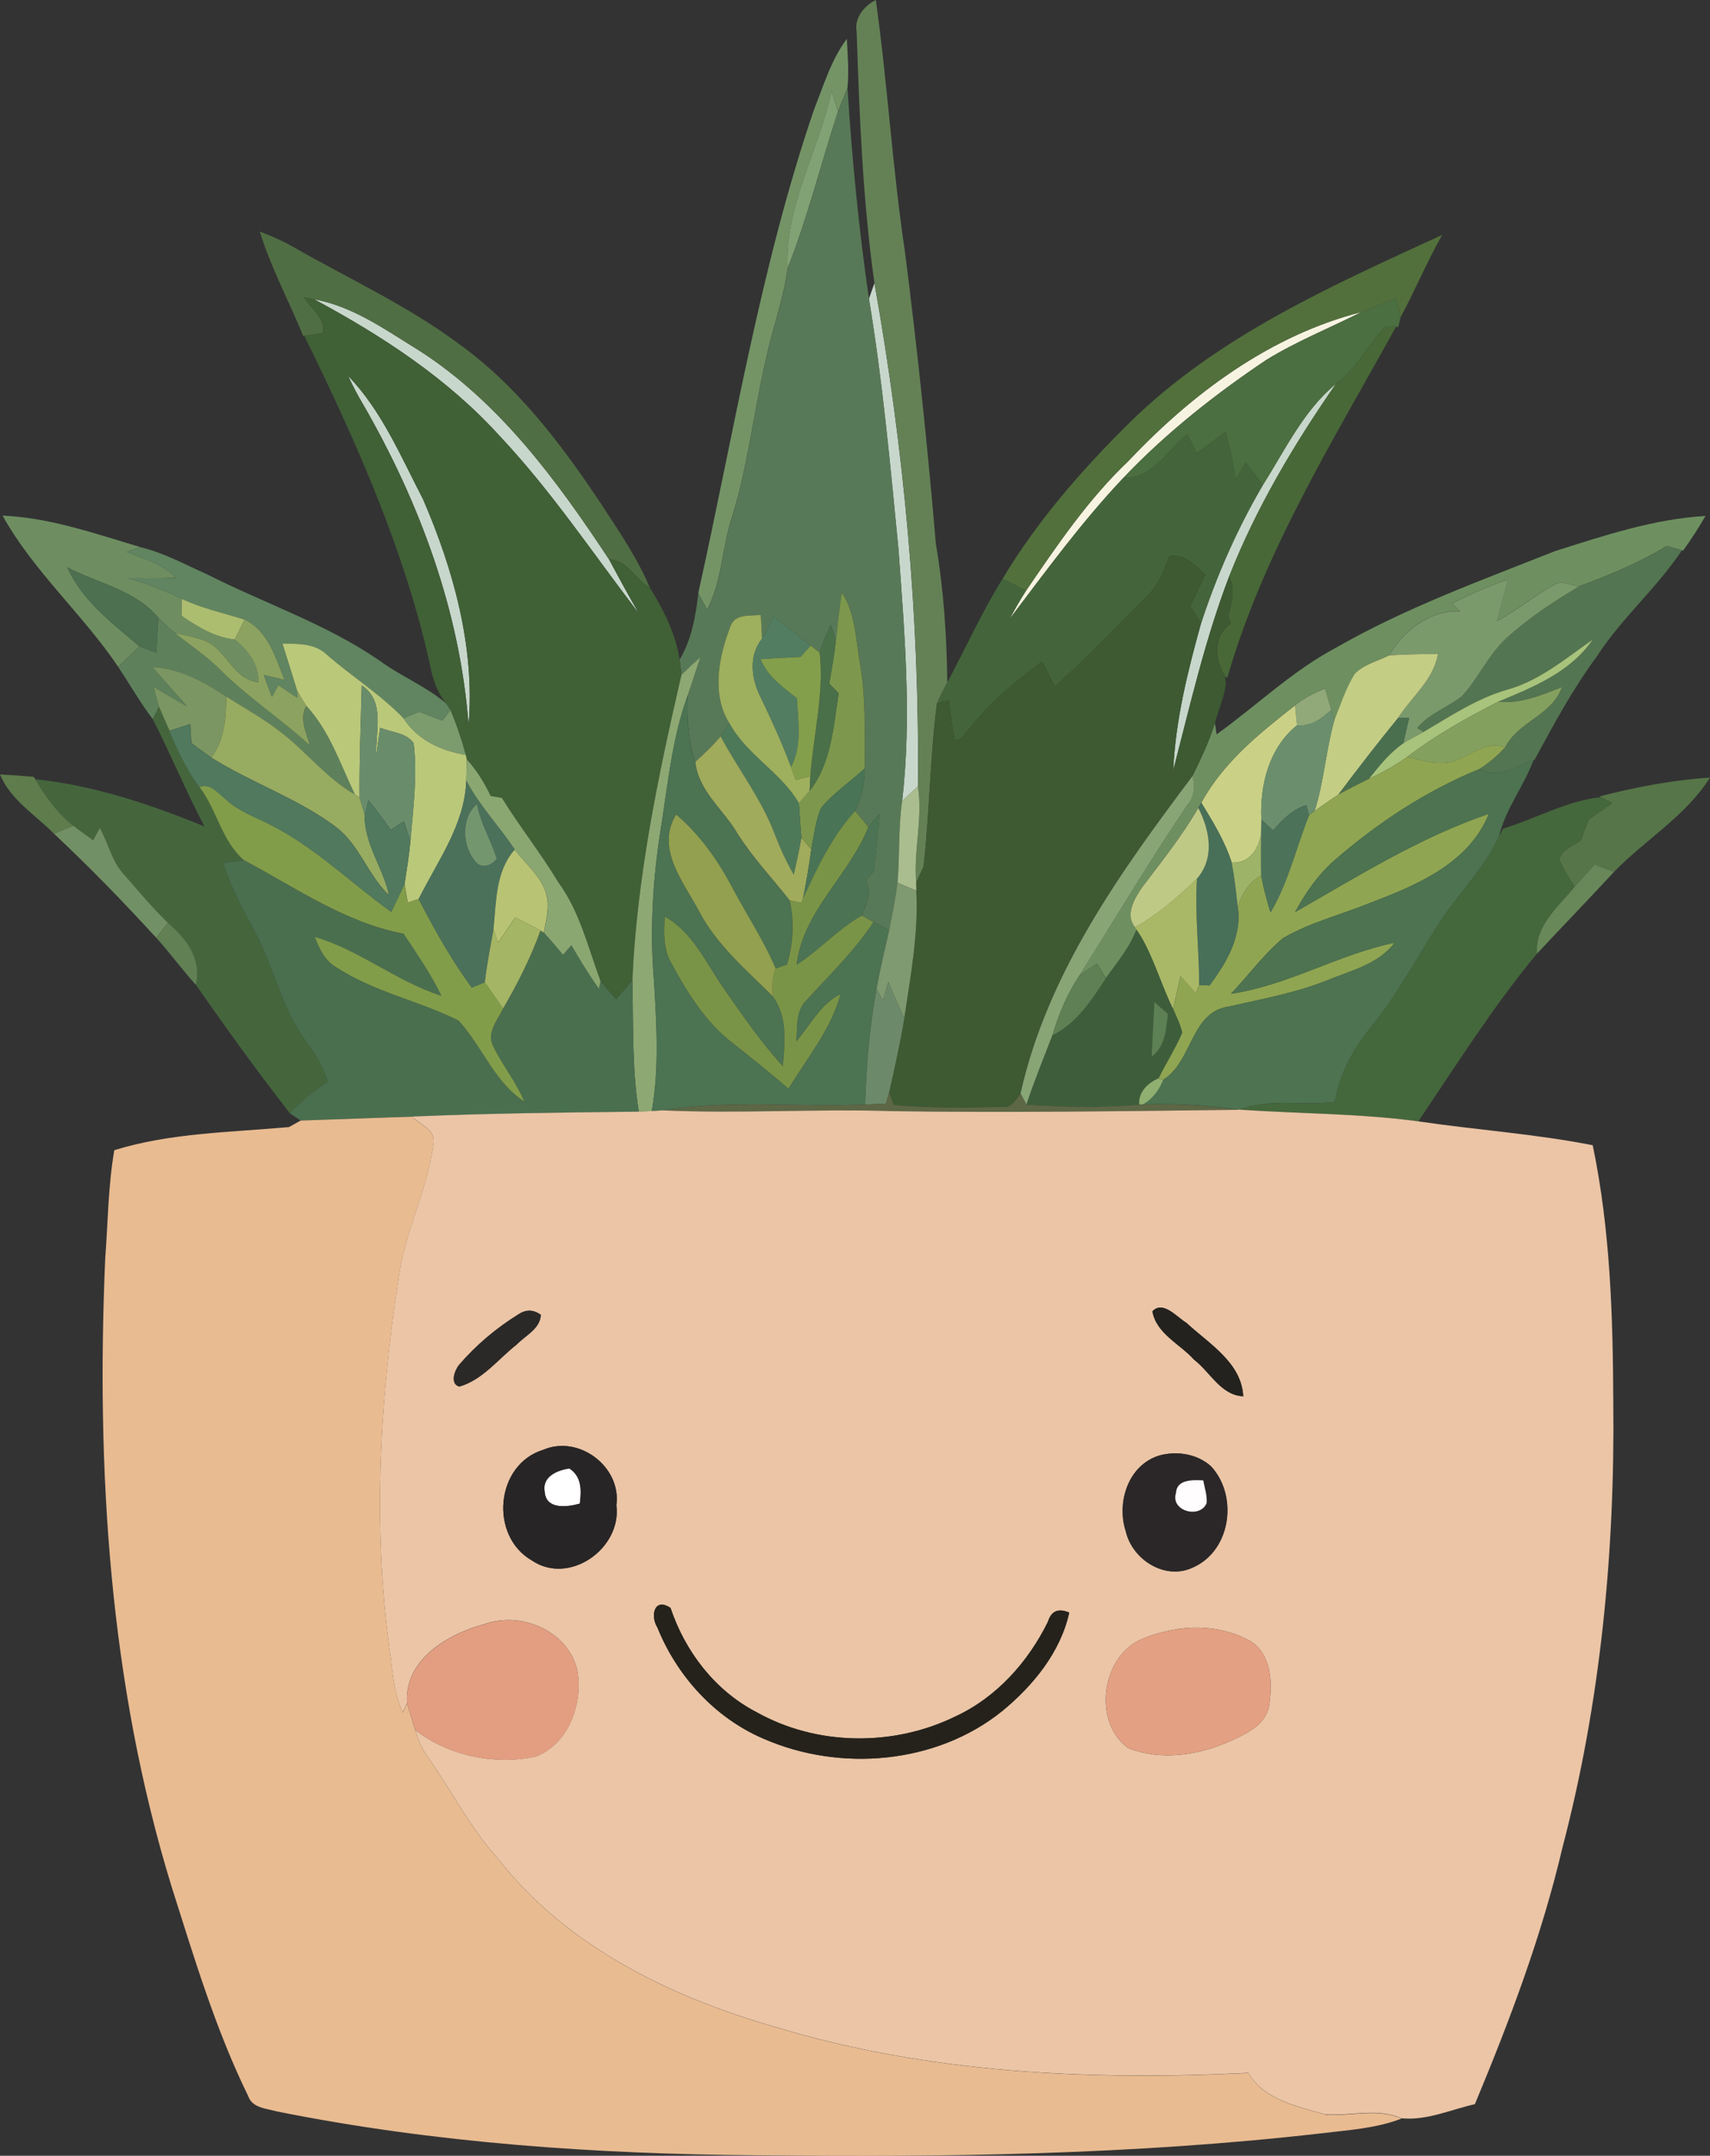 <svg width="73" height="92" viewBox="0 0 73 92" fill="none" xmlns="http://www.w3.org/2000/svg">
<rect x="0" y="0" width="73" height="92" fill="#333333" stroke="none"/>
<g clip-path="url(#clip0_7197_2208)">
<path d="M54.06 15.359C55.354 14.563 56.769 13.997 58.122 13.316C54.229 14.307 50.884 16.796 48.17 19.677C46.456 21.303 45.128 23.266 43.804 25.205C43.552 25.593 43.325 25.999 43.106 26.405C44.664 24.356 46.181 22.269 47.954 20.397C49.774 18.481 51.866 16.831 54.06 15.359Z" fill="#F7F3E1"/>
<path d="M38.511 34.189C38.731 33.978 38.956 33.77 39.183 33.563C39.266 26.365 38.592 19.172 37.329 12.085C37.272 12.25 37.151 12.584 37.094 12.752C37.681 16.287 38.004 19.858 38.354 23.422C38.615 26.998 38.927 30.613 38.511 34.189Z" fill="#C8D7CB"/>
<path d="M17.891 14.958C16.478 14.092 15.075 13.069 13.41 12.773C16.31 14.328 19.111 16.157 21.332 18.608C23.536 20.948 25.32 23.631 27.272 26.176C26.828 25.412 26.411 24.639 25.995 23.866C23.778 20.513 21.33 17.163 17.891 14.958Z" fill="#C8D7CB"/>
<path d="M18.061 21.307C17.116 19.489 16.302 17.532 14.861 16.039C15.05 16.453 15.262 16.859 15.498 17.252C17.918 21.445 19.641 26.096 20.004 30.948C20.282 27.636 19.367 24.326 18.061 21.307Z" fill="#C8D7CB"/>
<path d="M52.473 24.599C53.622 21.68 55.245 18.957 57.029 16.382C55.644 17.523 54.861 19.202 53.917 20.689C52.823 22.552 51.947 24.538 51.276 26.589C50.705 28.642 50.179 30.738 50.086 32.875C50.805 30.1 51.446 27.284 52.473 24.599Z" fill="#C8D7CB"/>
<path d="M39.184 33.563C39.402 34.936 38.993 36.295 39.111 37.672C39.19 37.499 39.349 37.154 39.43 36.979C39.684 34.668 39.703 32.33 39.998 30.025C40.132 29.717 40.282 29.417 40.439 29.119C40.418 27.14 40.285 25.162 39.952 23.208C39.599 19.047 39.162 14.896 38.634 10.754C38.097 7.184 37.892 3.574 37.389 0.002C36.882 0.253 36.462 0.769 36.57 1.36C36.691 4.941 36.827 8.534 37.331 12.085C38.594 19.17 39.27 26.364 39.186 33.563H39.184Z" fill="#648156"/>
<path d="M31.242 22.089C31.941 19.865 32.178 17.537 32.711 15.272C32.98 13.99 33.455 12.759 33.621 11.457C33.487 8.804 34.964 6.409 35.507 3.864C35.596 4.161 35.687 4.459 35.776 4.763C35.903 4.423 36.046 4.092 36.177 3.754C36.251 3.059 36.184 2.353 36.152 1.658C35.481 2.55 35.165 3.64 34.756 4.66C32.462 11.373 31.346 18.399 29.811 25.302C29.908 25.482 30.095 25.834 30.19 26.014C30.827 24.795 30.823 23.378 31.242 22.087V22.089Z" fill="#749466"/>
<path d="M33.621 11.459C34.484 9.273 35.042 6.989 35.774 4.765C35.685 4.461 35.594 4.163 35.505 3.865C34.962 6.411 33.485 8.806 33.619 11.459H33.621Z" fill="#80A274"/>
<path d="M29.9 28.046C29.726 28.589 29.54 29.132 29.359 29.675C29.315 30.631 29.376 31.599 29.684 32.518C30.055 32.171 30.437 31.823 30.764 31.426C30.857 31.284 31.044 31.008 31.137 30.868C30.365 29.637 30.681 28.031 31.171 26.757C31.351 26.177 32.007 26.295 32.478 26.242C32.499 26.578 32.516 26.92 32.531 27.26C32.582 27.178 32.677 27.009 32.728 26.924C32.798 26.768 32.936 26.453 33.008 26.295C33.541 26.713 34.075 27.133 34.612 27.552C34.71 27.63 34.901 27.778 34.996 27.856C35.113 27.446 35.276 27.051 35.467 26.667C35.522 26.836 35.63 27.172 35.685 27.336C35.766 26.65 35.834 25.961 35.94 25.279C36.538 26.206 36.541 27.349 36.729 28.403C36.971 29.854 36.91 31.329 36.918 32.792C36.918 33.418 36.78 34.039 36.511 34.607C36.695 34.835 36.884 35.065 37.075 35.296C37.224 35.103 37.383 34.915 37.548 34.734C37.485 35.553 37.391 36.371 37.3 37.188C37.215 37.281 37.043 37.469 36.956 37.566C37.226 38.071 37.001 38.587 36.787 39.068C36.912 39.138 37.166 39.278 37.291 39.347C37.457 39.438 37.792 39.617 37.96 39.708C38.098 39.032 38.225 38.354 38.32 37.674C38.414 36.514 38.35 35.344 38.514 34.189C38.929 30.613 38.615 26.998 38.356 23.422C38.009 19.856 37.684 16.286 37.096 12.752C36.661 9.766 36.371 6.764 36.18 3.756C36.046 4.092 35.906 4.425 35.779 4.766C35.045 6.99 34.489 9.273 33.626 11.46C33.46 12.761 32.983 13.992 32.715 15.275C32.183 17.539 31.945 19.865 31.247 22.091C30.827 23.382 30.832 24.799 30.195 26.018C30.102 25.839 29.913 25.486 29.815 25.306C29.697 26.284 29.533 27.281 29.016 28.143C29.041 28.361 29.064 28.582 29.094 28.802C29.357 28.542 29.629 28.293 29.904 28.046H29.9Z" fill="#587957"/>
<path d="M12.97 12.683C13.081 12.704 13.299 12.752 13.412 12.774C15.075 13.069 16.479 14.092 17.892 14.958C21.331 17.163 23.779 20.513 25.996 23.866C26.768 23.895 27.129 24.726 27.747 25.087C27.21 23.819 26.425 22.674 25.676 21.527C23.97 18.959 22.065 16.434 19.524 14.628C17.349 13.019 14.88 11.891 12.544 10.552C12.079 10.283 11.585 10.072 11.091 9.882C11.562 11.42 12.336 12.845 12.943 14.335L12.989 14.328C13.251 14.299 13.509 14.259 13.772 14.212C13.921 13.583 13.257 13.173 12.973 12.683H12.97Z" fill="#506E43"/>
<path d="M48.17 19.677C50.884 16.796 54.229 14.305 58.122 13.317C58.619 13.124 59.113 12.919 59.611 12.721C59.656 12.922 59.747 13.329 59.792 13.534C60.418 12.381 60.916 11.164 61.57 10.023C56.854 12.191 51.966 14.35 48.221 18.038C46.181 20.051 44.275 22.237 42.799 24.702C43.132 24.867 43.467 25.036 43.804 25.205C45.128 23.266 46.456 21.303 48.17 19.677Z" fill="#52703C"/>
<path d="M19.885 32.218L19.927 32.408C20.351 32.868 20.674 33.403 20.945 33.969C21.102 33.994 21.264 34.024 21.427 34.053C22.186 35.283 23.088 36.417 23.837 37.657C24.753 38.906 25.105 40.437 25.636 41.867C25.85 42.129 26.077 42.389 26.3 42.647C26.527 42.378 26.76 42.112 26.996 41.844C27.187 37.433 28.097 33.092 29.09 28.8C29.062 28.58 29.037 28.358 29.011 28.141C28.846 27.04 28.324 26.018 27.747 25.086C27.129 24.725 26.769 23.895 25.997 23.866C26.412 24.637 26.83 25.412 27.274 26.176C25.322 23.631 23.538 20.948 21.334 18.608C19.112 16.157 16.31 14.328 13.412 12.773C13.302 12.752 13.083 12.704 12.971 12.683C13.255 13.173 13.921 13.585 13.771 14.212C13.507 14.258 13.246 14.296 12.988 14.328C15.2 18.836 17.273 23.468 18.361 28.39C18.47 28.971 18.658 29.544 19.036 30.008C19.085 30.082 19.184 30.228 19.233 30.3C19.49 30.923 19.706 31.563 19.885 32.216V32.218ZM15.497 17.252C15.262 16.857 15.05 16.451 14.861 16.039C16.301 17.533 17.114 19.489 18.06 21.307C19.367 24.326 20.281 27.638 20.003 30.948C19.641 26.096 17.918 21.445 15.497 17.252Z" fill="#406036"/>
<path d="M58.122 13.316C56.769 13.997 55.354 14.563 54.06 15.359C51.866 16.831 49.774 18.481 47.954 20.397C49.199 20.439 49.838 19.235 50.682 18.534C50.818 18.802 50.956 19.068 51.098 19.339C51.505 19.035 51.913 18.73 52.324 18.428C52.498 19.1 52.651 19.782 52.759 20.471C52.893 20.224 53.033 19.977 53.177 19.732C53.423 20.051 53.667 20.37 53.92 20.689C54.864 19.201 55.647 17.524 57.032 16.381C57.94 15.76 58.362 14.698 59.147 13.952C59.257 13.952 59.482 13.95 59.593 13.95H59.694C59.72 13.845 59.767 13.635 59.792 13.534C59.747 13.329 59.656 12.921 59.612 12.721C59.113 12.919 58.617 13.124 58.122 13.316Z" fill="#4B6F40"/>
<path d="M57.03 16.383C55.243 18.958 53.62 21.679 52.473 24.6C52.738 25.139 52.6 25.709 52.435 26.25C52.464 26.369 52.498 26.491 52.536 26.613C51.762 27.182 51.841 28.139 52.303 28.886L52.396 28.922C53.939 23.559 56.917 18.802 59.59 13.954C59.48 13.954 59.255 13.956 59.145 13.956C58.358 14.7 57.938 15.764 57.03 16.385V16.383Z" fill="#486837"/>
<path d="M40.507 29.884C40.577 30.45 40.634 31.02 40.77 31.576C41.08 31.612 41.19 31.261 41.387 31.09C42.251 29.973 43.356 29.067 44.487 28.228C44.665 28.581 44.848 28.936 45.03 29.293C46.407 28.072 47.669 26.735 48.965 25.429C49.455 24.979 49.682 24.343 49.916 23.739C50.576 23.619 51.023 24.122 51.456 24.531C51.237 24.975 51.021 25.423 50.811 25.869C50.928 26.05 51.159 26.409 51.28 26.589C51.95 24.538 52.829 22.552 53.921 20.689C53.669 20.37 53.425 20.051 53.179 19.732C53.034 19.977 52.894 20.222 52.761 20.471C52.653 19.783 52.5 19.1 52.326 18.429C51.914 18.729 51.507 19.035 51.1 19.339C50.957 19.069 50.819 18.8 50.684 18.534C49.839 19.238 49.203 20.44 47.956 20.397C46.18 22.269 44.663 24.356 43.108 26.405C43.327 25.999 43.553 25.594 43.806 25.205C43.469 25.036 43.133 24.869 42.8 24.702C41.911 26.118 41.237 27.649 40.441 29.117C40.286 29.415 40.134 29.715 40 30.023C40.127 29.988 40.382 29.918 40.509 29.882L40.507 29.884Z" fill="#44653B"/>
<path d="M2.868 24.21C4.181 24.897 5.79 25.184 6.77 26.371C6.986 26.591 7.215 26.817 7.468 27.013C7.873 27.106 8.295 27.174 8.694 27.322C9.676 27.672 9.916 28.986 11.032 29.117C11.051 28.346 10.588 27.755 10.024 27.294C9.171 27.201 8.437 26.749 7.75 26.28C7.75 26.101 7.756 25.74 7.758 25.558C7.016 25.197 6.246 24.899 5.454 24.671C6.137 24.677 6.827 24.679 7.514 24.656C6.944 24.071 6.142 23.855 5.41 23.555C5.554 23.503 5.845 23.401 5.989 23.348C4.069 22.776 2.124 22.089 0.11 22.005C1.428 24.381 3.53 26.209 5.047 28.46C5.348 28.169 5.647 27.875 5.953 27.584C4.788 26.593 3.513 25.64 2.868 24.208V24.21Z" fill="#6E8E61"/>
<path d="M50.714 34.318C49.093 36.705 47.619 39.185 46.085 41.627C46.327 41.449 46.577 41.287 46.832 41.124C46.925 41.278 47.116 41.587 47.212 41.741C47.687 41.08 48.225 40.448 48.516 39.673L48.455 39.567C48.018 39.037 48.425 38.357 48.739 37.886C49.577 36.775 50.453 35.682 51.153 34.474C51.187 34.419 51.251 34.309 51.283 34.255C52.214 32.529 53.767 31.289 55.282 30.097C55.659 29.783 56.1 29.565 56.559 29.377C56.629 29.605 56.764 30.061 56.832 30.29C56.866 30.404 56.926 30.63 56.96 30.742C57.225 30.072 57.45 29.375 57.83 28.756C58.218 28.342 58.81 28.213 59.306 27.96C59.898 26.914 61.09 26.002 62.348 26.088C62.223 25.974 62.104 25.86 61.992 25.748C62.762 25.351 63.562 25.013 64.387 24.728C64.222 25.317 64.054 25.904 63.899 26.498C64.743 26.065 65.469 25.442 66.296 24.979C66.64 24.738 67.032 24.96 67.399 25.026C68.689 24.544 69.975 24.02 71.154 23.298C71.316 23.344 71.636 23.435 71.797 23.481L71.852 23.498C72.194 23.019 72.516 22.529 72.807 22.018C70.609 22.146 68.479 22.856 66.392 23.517C63.218 24.774 59.989 25.945 57.023 27.647C55.156 28.64 53.639 30.121 51.936 31.34L51.864 30.862C51.62 31.639 51.272 32.381 50.909 33.11C51.011 33.532 51.007 33.967 50.712 34.314L50.714 34.318Z" fill="#6E9060"/>
<path d="M67.401 25.03C66.324 25.678 65.263 26.373 64.327 27.218C63.54 27.934 63.12 28.942 62.403 29.717C61.784 30.19 61.005 30.452 60.498 31.071L60.77 31.236C61.922 30.56 63.044 29.802 64.344 29.43C65.734 29.041 66.837 28.095 67.998 27.292C67.045 28.684 65.464 29.316 63.969 29.941C64.923 30.049 65.808 29.654 66.678 29.324C66.254 30.541 64.809 30.786 64.257 31.893C63.937 32.254 63.559 32.558 63.158 32.82C63.954 33.26 64.72 32.704 65.469 32.44L65.513 32.423C66.33 30.906 67.153 29.39 68.18 27.998C69.232 26.371 70.732 25.097 71.801 23.484C71.64 23.437 71.32 23.346 71.159 23.3C69.979 24.022 68.693 24.546 67.403 25.028L67.401 25.03Z" fill="#537551"/>
<path d="M7.515 24.658C6.827 24.679 6.138 24.677 5.455 24.673C6.246 24.901 7.016 25.199 7.759 25.56C8.614 25.964 9.543 26.164 10.442 26.445C11.45 26.923 11.764 28.065 12.146 29.018C11.849 28.946 11.554 28.877 11.263 28.809C11.378 29.119 11.49 29.434 11.611 29.749C11.681 29.624 11.819 29.373 11.889 29.246C12.159 29.428 12.43 29.605 12.706 29.787L12.681 29.464C12.481 28.794 12.262 28.135 12.057 27.468C12.7 27.478 13.421 27.451 13.932 27.922C15.004 28.864 16.236 29.622 17.227 30.657C17.392 30.588 17.725 30.448 17.891 30.378C18.218 30.503 18.553 30.626 18.888 30.757C18.973 30.642 19.149 30.416 19.234 30.302C19.187 30.231 19.087 30.085 19.036 30.011C18.175 29.28 17.095 28.853 16.187 28.18C13.905 26.616 11.261 25.74 8.811 24.495C7.884 24.086 6.984 23.583 5.989 23.351C5.845 23.403 5.554 23.505 5.41 23.558C6.142 23.858 6.944 24.073 7.515 24.658Z" fill="#608560"/>
<path d="M52.536 26.612C52.498 26.487 52.464 26.367 52.434 26.248C52.6 25.707 52.74 25.137 52.473 24.599C51.446 27.283 50.805 30.099 50.086 32.875C50.179 30.737 50.706 28.642 51.276 26.588C51.157 26.409 50.924 26.05 50.807 25.868C51.017 25.422 51.234 24.974 51.452 24.531C51.02 24.123 50.572 23.618 49.912 23.739C49.679 24.343 49.452 24.979 48.962 25.429C47.665 26.732 46.403 28.069 45.026 29.292C44.844 28.937 44.661 28.58 44.483 28.228C43.352 29.066 42.249 29.972 41.384 31.09C41.186 31.261 41.076 31.612 40.766 31.576C40.631 31.018 40.573 30.448 40.503 29.884C40.376 29.92 40.121 29.989 39.994 30.025C39.701 32.33 39.682 34.668 39.426 36.979C39.345 37.152 39.184 37.497 39.107 37.672C39.107 37.757 39.114 37.928 39.114 38.014C39.213 39.839 38.868 41.648 38.602 43.445C38.428 44.514 38.191 45.57 37.951 46.626C37.998 46.755 38.095 47.017 38.142 47.15C39.691 47.302 41.254 47.277 42.807 47.235C43.187 47.298 43.361 46.907 43.56 46.666C44.702 41.552 47.812 37.228 50.907 33.111C51.27 32.383 51.618 31.641 51.862 30.864C52.006 30.296 52.273 29.755 52.333 29.168L52.299 28.88C51.836 28.133 51.756 27.176 52.532 26.607L52.536 26.612Z" fill="#3D5A32"/>
<path d="M2.868 24.21C3.513 25.64 4.788 26.595 5.953 27.585C6.186 27.678 6.428 27.765 6.672 27.854C6.697 27.36 6.725 26.867 6.77 26.373C5.789 25.184 4.181 24.899 2.868 24.212V24.21Z" fill="#4D7050"/>
<path d="M59.683 30.642C59.802 30.642 60.039 30.64 60.156 30.64C60.074 30.995 59.986 31.354 59.91 31.715C60.188 31.546 60.481 31.392 60.769 31.235L60.498 31.071C61.005 30.454 61.783 30.192 62.403 29.717C63.12 28.941 63.54 27.936 64.327 27.218C65.263 26.371 66.323 25.676 67.401 25.029C67.036 24.964 66.642 24.742 66.298 24.983C65.471 25.445 64.745 26.069 63.901 26.502C64.055 25.908 64.221 25.321 64.389 24.731C63.563 25.015 62.764 25.355 61.993 25.752C62.108 25.862 62.227 25.978 62.35 26.092C61.09 26.007 59.9 26.92 59.308 27.963C59.999 27.925 60.695 27.911 61.393 27.902C61.204 29.013 60.267 29.736 59.685 30.642H59.683Z" fill="#7B9A6C"/>
<path d="M35.8 29.584C35.583 31.004 35.484 32.582 34.563 33.754C34.41 33.934 34.257 34.109 34.102 34.28C34.145 34.77 34.166 35.262 34.211 35.754C34.317 35.879 34.529 36.124 34.635 36.249C34.745 35.655 34.815 35.049 35.044 34.493C35.581 33.836 36.298 33.367 36.916 32.795C36.907 31.331 36.969 29.857 36.727 28.405C36.538 27.351 36.536 26.209 35.938 25.281C35.831 25.961 35.764 26.652 35.683 27.339C35.617 27.953 35.505 28.566 35.401 29.174C35.501 29.276 35.7 29.483 35.8 29.584Z" fill="#7D984C"/>
<path d="M7.758 25.558C7.756 25.739 7.75 26.101 7.75 26.28C8.437 26.749 9.171 27.201 10.024 27.294C10.158 27.007 10.298 26.724 10.442 26.443C9.543 26.162 8.616 25.961 7.758 25.558Z" fill="#ACBD70"/>
<path d="M34.103 34.28C34.258 34.109 34.41 33.933 34.563 33.754C34.572 33.597 34.589 33.276 34.597 33.116C34.442 33.158 34.128 33.243 33.974 33.287C33.901 33.099 33.836 32.915 33.772 32.733C33.384 31.692 32.921 30.684 32.44 29.683C32.066 28.923 31.969 27.955 32.531 27.26C32.516 26.92 32.501 26.58 32.478 26.242C32.007 26.295 31.351 26.177 31.171 26.758C30.681 28.031 30.365 29.637 31.137 30.868C31.871 32.222 33.333 32.955 34.103 34.28Z" fill="#9EAF5D"/>
<path d="M32.439 29.683C32.921 30.684 33.383 31.69 33.771 32.733C34.259 31.827 34.073 30.779 34.024 29.799C33.419 29.33 32.77 28.861 32.471 28.131C33.035 28.088 33.604 28.061 34.174 28.038C34.285 27.917 34.501 27.674 34.611 27.552C34.075 27.134 33.54 26.713 33.008 26.295C32.935 26.451 32.798 26.766 32.727 26.924C32.679 27.009 32.581 27.178 32.53 27.26C31.968 27.955 32.066 28.923 32.439 29.683Z" fill="#527D61"/>
<path d="M6.557 29.311C7.028 29.599 7.503 29.878 7.989 30.152C7.501 29.584 6.998 29.03 6.508 28.471C7.673 28.526 8.706 29.092 9.657 29.725C10.44 30.22 11.254 30.668 11.988 31.242C13.083 32.083 13.938 33.211 15.151 33.906C14.525 32.611 14.082 31.208 13.083 30.129C12.767 30.678 13.091 31.265 13.231 31.812C11.95 30.646 10.482 29.692 9.266 28.452C8.706 27.926 8.066 27.495 7.469 27.015C7.217 26.819 6.988 26.593 6.771 26.373C6.727 26.867 6.699 27.36 6.674 27.854C6.43 27.765 6.186 27.681 5.955 27.585C5.649 27.877 5.35 28.171 5.049 28.462C5.539 29.204 5.982 29.979 6.521 30.691C6.587 30.558 6.723 30.3 6.791 30.167C6.71 29.88 6.634 29.596 6.557 29.311Z" fill="#5E815B"/>
<path d="M12.704 29.784C12.426 29.602 12.156 29.425 11.887 29.243C11.817 29.37 11.679 29.622 11.609 29.746C11.488 29.431 11.374 29.117 11.261 28.806C11.552 28.876 11.849 28.943 12.144 29.015C11.762 28.065 11.448 26.92 10.44 26.442C10.296 26.723 10.156 27.009 10.022 27.294C10.586 27.754 11.049 28.343 11.03 29.117C9.914 28.988 9.676 27.672 8.692 27.321C8.293 27.173 7.869 27.106 7.466 27.013C8.062 27.492 8.703 27.923 9.263 28.449C10.478 29.689 11.946 30.644 13.228 31.81C13.086 31.261 12.763 30.674 13.079 30.126C12.935 29.907 12.799 29.685 12.678 29.461L12.704 29.784Z" fill="#8CA260"/>
<path d="M34.597 33.116C34.589 33.276 34.572 33.595 34.563 33.754C35.486 32.581 35.586 31.006 35.8 29.584C35.701 29.483 35.501 29.276 35.401 29.174C35.508 28.566 35.618 27.953 35.684 27.339C35.629 27.174 35.52 26.836 35.465 26.669C35.274 27.051 35.111 27.446 34.994 27.858C35.187 29.631 34.723 31.363 34.595 33.118L34.597 33.116Z" fill="#4A7049"/>
<path d="M58.434 33.24C59.009 32.976 59.56 32.67 60.078 32.3C61.283 31.377 62.615 30.636 63.967 29.943C65.462 29.318 67.043 28.686 67.995 27.294C66.835 28.097 65.734 29.043 64.342 29.432C63.042 29.803 61.919 30.562 60.767 31.238C60.479 31.394 60.186 31.548 59.908 31.717C59.316 32.121 58.873 32.687 58.432 33.242L58.434 33.24Z" fill="#A8C37B"/>
<path d="M15.443 29.252C16.465 29.93 16.017 31.229 16.06 32.252C16.113 31.852 16.17 31.451 16.232 31.058C16.701 31.256 17.346 31.265 17.657 31.717C17.829 33.109 17.632 34.514 17.519 35.9C17.464 36.512 17.365 37.118 17.271 37.727C17.305 37.925 17.373 38.32 17.407 38.519C17.524 38.481 17.759 38.403 17.876 38.365C18.684 36.74 19.843 35.2 19.906 33.316C19.913 33.088 19.923 32.632 19.927 32.406L19.885 32.216C18.822 32.034 17.831 31.582 17.227 30.654C16.236 29.622 15.003 28.863 13.932 27.919C13.423 27.448 12.699 27.475 12.057 27.465C12.262 28.132 12.481 28.791 12.68 29.461C12.801 29.685 12.937 29.905 13.081 30.126C14.081 31.208 14.524 32.608 15.15 33.903L15.351 34.038C15.336 32.442 15.404 30.847 15.443 29.252Z" fill="#BAC87A"/>
<path d="M32.469 28.131C32.768 28.861 33.419 29.33 34.022 29.799C34.071 30.777 34.257 31.825 33.769 32.733C33.833 32.915 33.899 33.101 33.971 33.287C34.126 33.242 34.44 33.158 34.594 33.116C34.722 31.36 35.186 29.628 34.993 27.856C34.896 27.778 34.705 27.63 34.609 27.552C34.499 27.672 34.283 27.915 34.172 28.038C33.602 28.063 33.035 28.09 32.469 28.131Z" fill="#849F4B"/>
<path d="M57.137 33.908C57.965 32.803 58.813 31.713 59.681 30.644C60.262 29.738 61.202 29.015 61.389 27.904C60.691 27.913 59.995 27.925 59.303 27.966C58.807 28.219 58.215 28.348 57.827 28.762C57.447 29.379 57.222 30.078 56.957 30.747C56.603 32.019 56.516 33.35 56.121 34.611C56.45 34.368 56.791 34.14 57.135 33.91L57.137 33.908Z" fill="#C3CD84"/>
<path d="M27.923 41.914C27.734 39.708 27.868 37.48 28.222 35.295C28.519 33.409 28.702 31.481 29.359 29.674C29.54 29.132 29.724 28.589 29.9 28.046C29.622 28.291 29.353 28.542 29.09 28.802C28.099 33.094 27.187 37.435 26.996 41.846C27.041 43.713 26.975 45.596 27.27 47.446C27.408 47.44 27.688 47.425 27.826 47.418C28.144 45.602 28.031 43.745 27.923 41.916V41.914Z" fill="#8DA873"/>
<path d="M8.168 31.709C8.448 31.918 8.73 32.132 9.021 32.334C9.583 31.574 9.653 30.634 9.655 29.724C8.705 29.09 7.672 28.524 6.507 28.469C6.997 29.029 7.502 29.582 7.988 30.15C7.504 29.873 7.027 29.597 6.556 29.309C6.63 29.593 6.708 29.878 6.789 30.165C6.927 30.507 7.082 30.845 7.234 31.187C7.527 31.09 7.824 30.995 8.123 30.898C8.134 31.103 8.157 31.504 8.168 31.709Z" fill="#7B9662"/>
<path d="M62.144 32.457C62.832 32.205 63.475 31.601 64.255 31.895C64.807 30.786 66.252 30.541 66.676 29.326C65.806 29.658 64.924 30.051 63.967 29.943C62.615 30.636 61.283 31.377 60.078 32.3C60.742 32.461 61.463 32.704 62.144 32.457Z" fill="#84A05F"/>
<path d="M17.657 31.717C17.345 31.265 16.698 31.257 16.231 31.058C16.17 31.453 16.112 31.852 16.059 32.252C16.017 31.229 16.465 29.93 15.442 29.252C15.404 30.845 15.336 32.442 15.351 34.039C15.421 34.284 15.493 34.529 15.567 34.778C15.605 34.622 15.686 34.307 15.728 34.148C16.066 34.554 16.38 34.979 16.679 35.416C16.863 35.291 17.05 35.171 17.239 35.053C17.311 35.266 17.453 35.691 17.521 35.9C17.636 34.512 17.831 33.109 17.659 31.717H17.657Z" fill="#698D6B"/>
<path d="M56.834 30.293C56.764 30.065 56.628 29.609 56.56 29.381C56.104 29.569 55.661 29.786 55.283 30.101C55.311 30.384 55.338 30.667 55.366 30.953C55.962 31.022 56.42 30.676 56.834 30.293Z" fill="#91A879"/>
<path d="M14.316 35.274C15.34 36.032 15.695 37.342 16.609 38.208C16.363 37.025 15.55 36.03 15.567 34.778C15.493 34.53 15.421 34.283 15.351 34.038L15.149 33.903C13.936 33.208 13.081 32.08 11.986 31.239C11.252 30.667 10.438 30.217 9.655 29.723C9.653 30.633 9.583 31.573 9.021 32.334C10.732 33.407 12.684 34.062 14.316 35.272V35.274Z" fill="#97AB61"/>
<path d="M36.933 47.136C36.99 45.48 37.124 43.824 37.423 42.193C37.576 41.36 37.769 40.537 37.958 39.709C37.792 39.618 37.457 39.438 37.289 39.347C36.475 40.579 35.412 41.603 34.423 42.689C33.952 43.152 34.043 43.847 33.99 44.449C34.591 43.747 35.021 42.852 35.881 42.423C35.48 43.931 34.449 45.144 33.664 46.462C32.896 45.801 32.113 45.169 31.322 44.546C30.148 43.659 29.355 42.385 28.666 41.111C28.311 40.505 28.33 39.791 28.381 39.117C29.588 39.795 30.134 41.103 30.895 42.182C31.693 43.321 32.476 44.474 33.418 45.501C33.509 44.491 33.628 43.399 32.998 42.526C31.856 41.396 30.596 40.332 29.841 38.887C29.177 37.647 27.97 36.198 28.863 34.761C29.843 35.594 30.598 36.648 31.203 37.776C31.829 38.967 32.584 40.091 33.11 41.335C33.231 41.293 33.473 41.208 33.592 41.166C33.861 40.279 33.916 39.33 33.708 38.426C32.964 37.469 32.119 36.591 31.476 35.562C30.876 34.542 29.817 33.762 29.682 32.518C29.374 31.599 29.312 30.632 29.357 29.675C28.697 31.481 28.515 33.412 28.22 35.296C27.866 37.48 27.732 39.706 27.921 41.914C28.029 43.745 28.142 45.6 27.823 47.417C27.94 47.408 28.169 47.395 28.286 47.387C31.137 46.924 34.054 47.262 36.931 47.136H36.933Z" fill="#4C7352"/>
<path d="M13.995 46.156C13.804 45.543 13.48 44.989 13.098 44.483C12.003 43.021 11.676 41.179 10.805 39.605C10.308 38.709 9.835 37.799 9.532 36.821C9.82 36.783 10.113 36.743 10.406 36.707C9.455 35.877 9.262 34.563 8.515 33.589C7.972 32.856 7.584 32.028 7.236 31.189C7.083 30.847 6.929 30.509 6.791 30.167C6.725 30.3 6.589 30.558 6.521 30.691C7.296 32.199 7.938 33.773 8.734 35.273C6.417 34.326 4.007 33.513 1.504 33.255C1.947 33.99 2.448 34.711 3.137 35.243C3.409 35.452 3.693 35.657 3.98 35.864C4.05 35.735 4.19 35.473 4.262 35.34C4.642 35.999 4.773 36.791 5.32 37.351C5.919 38.046 6.515 38.752 7.172 39.392C7.97 40.051 8.624 40.942 8.367 42.036C9.661 43.887 10.983 45.729 12.377 47.51C12.858 46.994 13.403 46.542 13.997 46.158L13.995 46.156Z" fill="#45663D"/>
<path d="M19.885 32.218C19.707 31.565 19.492 30.925 19.233 30.302C19.149 30.418 18.973 30.644 18.888 30.756C18.552 30.627 18.217 30.502 17.891 30.378C17.725 30.448 17.392 30.587 17.227 30.657C17.831 31.584 18.822 32.036 19.885 32.218Z" fill="#7C9C6E"/>
<path d="M53.839 35.56C53.839 35.414 53.846 35.121 53.848 34.975C53.782 33.5 54.174 31.92 55.369 30.953C55.341 30.666 55.314 30.385 55.286 30.102C53.771 31.293 52.218 32.533 51.287 34.259C51.783 35.074 52.291 35.9 52.583 36.817C53.345 36.844 53.729 36.246 53.841 35.56H53.839Z" fill="#CAD186"/>
<path d="M55.366 30.95C54.172 31.918 53.779 33.498 53.845 34.972C54.008 35.126 54.178 35.287 54.352 35.445C54.736 34.987 55.169 34.543 55.765 34.36L55.884 34.784L56.125 34.605C56.522 33.346 56.607 32.013 56.961 30.741C56.927 30.627 56.868 30.401 56.834 30.289C56.422 30.671 55.962 31.018 55.366 30.948V30.95Z" fill="#6B8F6D"/>
<path d="M59.91 31.715C59.989 31.354 60.074 30.994 60.156 30.64C60.04 30.64 59.802 30.642 59.683 30.642C58.813 31.711 57.967 32.801 57.14 33.905C57.564 33.669 58.001 33.455 58.436 33.238C58.877 32.684 59.318 32.116 59.912 31.713L59.91 31.715Z" fill="#4A6F4F"/>
<path d="M27.27 47.444C26.973 45.594 27.041 43.712 26.996 41.844C26.761 42.112 26.527 42.379 26.3 42.647C26.076 42.387 25.849 42.129 25.636 41.867L25.566 42.191C25.14 41.593 24.758 40.97 24.393 40.338C24.304 40.439 24.124 40.644 24.037 40.746C23.765 40.429 23.502 40.108 23.226 39.806L23.078 39.713C22.66 40.875 22.1 41.977 21.48 43.044C21.264 43.523 20.791 44.035 21.029 44.59C21.417 45.433 22.028 46.156 22.386 47.02C21.099 46.172 20.589 44.649 19.577 43.557C17.889 42.717 15.973 42.332 14.373 41.297C13.877 41.014 13.635 40.492 13.44 39.987C15.366 40.553 16.94 41.893 18.85 42.505C18.398 41.567 17.804 40.714 17.229 39.852C14.719 39.379 12.619 37.881 10.406 36.709C10.114 36.745 9.819 36.783 9.532 36.823C9.838 37.801 10.311 38.712 10.805 39.607C11.677 41.181 12.004 43.023 13.098 44.485C13.48 44.992 13.805 45.547 13.996 46.158C13.404 46.54 12.859 46.992 12.375 47.51L12.835 47.82C14.416 47.772 16.001 47.704 17.587 47.657C20.814 47.516 24.041 47.48 27.27 47.448V47.444Z" fill="#4A6F4F"/>
<path d="M9.647 34.125C10.203 34.638 10.937 34.881 11.599 35.227C13.485 36.193 14.997 37.697 16.705 38.92C16.894 38.523 17.089 38.128 17.269 37.728C17.363 37.12 17.462 36.512 17.517 35.901C17.448 35.692 17.308 35.268 17.235 35.054C17.047 35.173 16.862 35.295 16.675 35.418C16.376 34.978 16.064 34.554 15.725 34.15C15.682 34.306 15.604 34.621 15.564 34.78C15.547 36.032 16.359 37.027 16.605 38.21C15.691 37.344 15.337 36.034 14.312 35.276C12.681 34.066 10.729 33.409 9.017 32.338C8.726 32.133 8.444 31.922 8.164 31.712C8.153 31.508 8.13 31.106 8.119 30.901C7.82 30.998 7.523 31.094 7.23 31.191C7.578 32.029 7.967 32.855 8.51 33.59C9.002 33.421 9.301 33.867 9.643 34.129L9.647 34.125Z" fill="#50795E"/>
<path d="M33.886 37.328C34.005 36.804 34.122 36.28 34.211 35.754C34.166 35.26 34.145 34.77 34.103 34.28C33.333 32.955 31.871 32.222 31.137 30.868C31.044 31.006 30.857 31.284 30.764 31.426C31.517 32.833 32.516 34.111 33.08 35.617C33.305 36.204 33.57 36.781 33.886 37.33V37.328Z" fill="#4E7959"/>
<path d="M33.71 38.426C33.835 38.452 34.084 38.507 34.209 38.534L34.279 38.361C34.421 37.66 34.535 36.954 34.635 36.248C34.529 36.124 34.317 35.879 34.211 35.754C34.122 36.28 34.005 36.804 33.886 37.328C33.57 36.779 33.305 36.202 33.08 35.615C32.516 34.109 31.517 32.831 30.763 31.424C30.437 31.821 30.055 32.167 29.684 32.516C29.819 33.76 30.878 34.54 31.478 35.56C32.121 36.589 32.965 37.467 33.71 38.424V38.426Z" fill="#A0AB5C"/>
<path d="M62.145 32.456C61.464 32.701 60.744 32.459 60.078 32.3C59.561 32.67 59.009 32.976 58.434 33.24C57.999 33.458 57.562 33.671 57.138 33.908C56.794 34.136 56.455 34.366 56.124 34.609L55.882 34.788C55.328 36.17 55.004 37.649 54.238 38.937C54.077 38.413 53.932 37.883 53.837 37.351C53.332 37.655 53.003 38.139 52.838 38.694C53.029 39.959 52.356 41.079 51.637 42.055C51.527 42.049 51.304 42.038 51.194 42.03C51.157 42.12 51.087 42.302 51.056 42.391C50.831 42.146 50.614 41.901 50.4 41.658C50.29 42.127 50.184 42.596 50.082 43.067C50.224 43.394 50.392 43.717 50.466 44.072C50.177 44.744 49.776 45.363 49.456 46.018L49.656 46.083C50.926 45.297 50.814 43.175 52.483 42.951C53.877 42.632 55.297 42.38 56.631 41.848C57.653 41.423 58.842 41.161 59.537 40.23C57.14 40.724 54.993 42.049 52.553 42.41C53.296 41.624 53.939 40.739 54.766 40.042C55.931 39.358 57.27 39.032 58.515 38.523C60.498 37.771 62.715 36.835 63.562 34.727C60.613 35.731 57.972 37.391 55.286 38.925C55.729 38.109 56.26 37.334 56.966 36.719C58.81 35.112 60.882 33.753 63.154 32.82C63.555 32.558 63.933 32.254 64.253 31.892C63.473 31.601 62.83 32.203 62.142 32.454L62.145 32.456Z" fill="#8FA552"/>
<path d="M63.156 32.82C60.882 33.751 58.811 35.112 56.968 36.719C56.261 37.334 55.731 38.109 55.287 38.925C57.973 37.391 60.614 35.733 63.563 34.727C62.717 36.836 60.498 37.771 58.516 38.523C57.271 39.032 55.932 39.358 54.768 40.042C53.94 40.739 53.297 41.624 52.555 42.41C54.995 42.049 57.139 40.722 59.539 40.23C58.841 41.162 57.653 41.423 56.632 41.848C55.298 42.38 53.877 42.632 52.485 42.951C50.815 43.175 50.928 45.298 49.657 46.083C49.491 46.523 49.203 46.905 48.787 47.133C50.145 47.078 51.501 47.163 52.846 47.359H52.918C54.222 46.854 55.633 47.205 56.989 47.026C57.186 45.817 57.788 44.734 58.559 43.8C59.702 42.397 60.525 40.777 61.525 39.277C62.32 38.065 63.385 37.03 63.994 35.699C64.265 34.522 65.055 33.559 65.466 32.438C64.719 32.702 63.951 33.257 63.156 32.818V32.82Z" fill="#4D7350"/>
<path d="M21.427 34.054C21.264 34.024 21.103 33.992 20.946 33.969C20.674 33.403 20.35 32.869 19.927 32.408C19.921 32.634 19.91 33.088 19.906 33.319C20.462 34.385 21.313 35.26 21.975 36.261C22.435 36.882 23.105 37.389 23.32 38.16C23.498 38.701 23.307 39.265 23.226 39.806C23.504 40.11 23.767 40.429 24.037 40.746C24.126 40.644 24.306 40.439 24.393 40.338C24.758 40.97 25.14 41.593 25.566 42.191L25.636 41.867C25.104 40.437 24.754 38.906 23.837 37.657C23.091 36.417 22.187 35.283 21.427 34.054Z" fill="#8AA771"/>
<path d="M35.045 34.49C34.816 35.048 34.746 35.654 34.636 36.246C34.536 36.951 34.419 37.657 34.279 38.358C34.888 37.032 35.514 35.697 36.511 34.606C36.781 34.038 36.918 33.417 36.918 32.792C36.301 33.364 35.584 33.833 35.047 34.49H35.045Z" fill="#497455"/>
<path d="M1.504 33.252L1.44 33.153C0.959 33.111 0.477 33.073 0 33.052C0.454 34.144 1.508 34.771 2.312 35.587C2.584 35.47 2.86 35.354 3.138 35.242C2.448 34.71 1.948 33.99 1.504 33.255V33.252Z" fill="#5E7C4C"/>
<path d="M20.139 42.146C19.267 40.956 18.55 39.67 17.874 38.367C17.757 38.405 17.521 38.483 17.405 38.521C17.371 38.322 17.303 37.927 17.269 37.729C17.089 38.128 16.891 38.523 16.705 38.92C14.997 37.699 13.484 36.193 11.598 35.228C10.936 34.881 10.202 34.638 9.647 34.125C9.305 33.863 9.006 33.419 8.514 33.586C9.26 34.56 9.456 35.874 10.404 36.704C12.617 37.877 14.719 39.372 17.227 39.847C17.799 40.707 18.395 41.563 18.847 42.501C16.936 41.888 15.364 40.549 13.438 39.983C13.631 40.487 13.875 41.009 14.371 41.292C15.969 42.33 17.884 42.712 19.575 43.553C20.585 44.645 21.096 46.17 22.384 47.015C22.027 46.151 21.414 45.428 21.026 44.586C20.788 44.028 21.262 43.519 21.478 43.039C21.217 42.661 20.96 42.289 20.697 41.92C20.559 41.975 20.279 42.089 20.142 42.144L20.139 42.146Z" fill="#829D4A"/>
<path d="M20.139 42.146C20.277 42.091 20.557 41.977 20.695 41.922C20.779 41.157 20.93 40.403 21.066 39.647C21.191 38.481 21.144 37.199 21.972 36.259C21.31 35.258 20.459 34.383 19.903 33.316C19.84 35.199 18.681 36.741 17.873 38.365C18.548 39.668 19.267 40.957 20.139 42.144V42.146ZM20.355 34.318C20.51 35.139 20.96 35.855 21.202 36.648C20.994 36.935 20.574 37.083 20.306 36.789C19.723 36.136 19.653 34.911 20.353 34.32L20.355 34.318Z" fill="#4B715B"/>
<path d="M44.931 44.18C45.192 43.278 45.563 42.408 46.085 41.626C47.619 39.184 49.095 36.704 50.714 34.317C51.007 33.971 51.013 33.534 50.911 33.113C47.816 37.23 44.706 41.552 43.565 46.668C43.628 46.787 43.758 47.028 43.821 47.146C44.148 46.142 44.555 45.169 44.929 44.182L44.931 44.18Z" fill="#88A576"/>
<path d="M68.346 34.02C68.465 34.084 68.702 34.208 68.821 34.272C68.484 34.504 68.153 34.74 67.822 34.975C67.705 35.258 67.601 35.547 67.495 35.839C67.185 36.111 66.659 36.238 66.56 36.678C66.734 37.087 66.986 37.463 67.224 37.843C67.506 37.529 67.788 37.218 68.076 36.906C68.348 37.005 68.622 37.106 68.9 37.212C70.232 35.839 71.974 34.819 73 33.184C71.403 33.289 69.827 33.587 68.284 33.988L68.346 34.022V34.02Z" fill="#567548"/>
<path d="M39.112 37.67C38.993 36.295 39.402 34.935 39.184 33.562C38.957 33.769 38.732 33.975 38.511 34.187C38.348 35.342 38.412 36.51 38.318 37.672C38.581 37.782 38.851 37.896 39.118 38.012C39.118 37.928 39.112 37.757 39.112 37.67Z" fill="#AABD8E"/>
<path d="M51.102 37.489C51 39.003 51.2 40.516 51.194 42.03C51.304 42.039 51.526 42.049 51.637 42.056C52.356 41.08 53.031 39.96 52.838 38.695C52.768 38.063 52.7 37.438 52.581 36.817C52.288 35.898 51.781 35.074 51.285 34.259C51.251 34.314 51.187 34.424 51.155 34.478C51.643 35.442 51.864 36.599 51.102 37.489Z" fill="#487059"/>
<path d="M67.223 37.841C66.986 37.461 66.733 37.085 66.559 36.675C66.659 36.236 67.185 36.109 67.495 35.836C67.601 35.547 67.705 35.258 67.822 34.972C68.155 34.738 68.483 34.501 68.821 34.269C68.702 34.206 68.464 34.081 68.346 34.018C66.877 34.174 65.569 34.937 64.171 35.363L63.992 35.699C63.383 37.03 62.316 38.065 61.523 39.277C60.524 40.777 59.7 42.395 58.557 43.8C57.787 44.734 57.184 45.817 56.987 47.026C55.634 47.205 54.221 46.854 52.916 47.359C55.458 47.537 58.016 47.52 60.547 47.858C62.183 45.435 63.742 42.951 65.615 40.695C65.516 39.486 66.538 38.684 67.223 37.839V37.841Z" fill="#45673C"/>
<path d="M20.309 36.789C20.574 37.085 20.997 36.935 21.204 36.647C20.96 35.855 20.513 35.139 20.358 34.317C19.658 34.911 19.726 36.134 20.311 36.787L20.309 36.789Z" fill="#74966E"/>
<path d="M53.839 37.351C53.936 37.883 54.08 38.414 54.239 38.938C55.007 37.647 55.33 36.17 55.884 34.789L55.765 34.364C55.169 34.548 54.738 34.994 54.352 35.45C54.178 35.289 54.008 35.131 53.845 34.977C53.843 35.123 53.836 35.416 53.836 35.562C53.83 36.158 53.822 36.755 53.836 37.353L53.839 37.351Z" fill="#4C7359"/>
<path d="M34.209 38.534C34.084 38.507 33.836 38.452 33.711 38.427C33.919 39.331 33.864 40.279 33.594 41.166C33.475 41.209 33.233 41.293 33.112 41.335C32.968 41.715 32.949 42.123 32.998 42.527C33.63 43.401 33.509 44.493 33.418 45.501C32.476 44.472 31.693 43.321 30.895 42.182C30.134 41.101 29.589 39.795 28.382 39.117C28.333 39.789 28.312 40.505 28.666 41.111C29.355 42.385 30.147 43.659 31.322 44.546C32.113 45.169 32.898 45.801 33.664 46.462C34.451 45.144 35.48 43.931 35.881 42.423C35.02 42.854 34.591 43.75 33.991 44.449C34.044 43.847 33.953 43.154 34.423 42.689C35.412 41.604 36.475 40.581 37.29 39.348C37.164 39.278 36.91 39.139 36.785 39.069C35.771 39.648 34.992 40.535 34.012 41.164C34.286 38.864 36.254 37.37 37.071 35.296C36.88 35.064 36.691 34.836 36.507 34.607C35.51 35.7 34.884 37.035 34.275 38.359L34.205 38.532L34.209 38.534Z" fill="#7A9447"/>
<path d="M36.786 39.068C37.001 38.586 37.223 38.071 36.956 37.566C37.041 37.469 37.213 37.283 37.3 37.188C37.391 36.373 37.484 35.553 37.548 34.733C37.382 34.915 37.223 35.103 37.075 35.295C36.258 37.37 34.289 38.863 34.016 41.163C34.996 40.534 35.774 39.647 36.788 39.068H36.786Z" fill="#4C7454"/>
<path d="M51.156 34.478C50.455 35.687 49.579 36.779 48.741 37.89C48.425 38.361 48.018 39.043 48.457 39.571C49.444 39.018 50.296 38.272 51.105 37.491C51.866 36.599 51.646 35.442 51.158 34.481L51.156 34.478Z" fill="#BFC986"/>
<path d="M33.112 41.334C32.586 40.09 31.831 38.967 31.205 37.775C30.601 36.647 29.845 35.595 28.865 34.761C27.97 36.197 29.179 37.644 29.843 38.886C30.598 40.331 31.859 41.396 33 42.526C32.951 42.122 32.97 41.715 33.114 41.334H33.112Z" fill="#92A04F"/>
<path d="M5.319 37.348C4.774 36.789 4.64 35.996 4.26 35.337C4.188 35.471 4.046 35.732 3.978 35.861C3.694 35.654 3.407 35.452 3.136 35.24C2.858 35.354 2.582 35.468 2.311 35.585C3.825 37.004 5.27 38.493 6.672 40.023C6.797 39.866 7.046 39.545 7.171 39.385C6.511 38.745 5.917 38.039 5.319 37.344V37.348Z" fill="#729065"/>
<path d="M53.839 37.351C53.824 36.753 53.833 36.155 53.839 35.56C53.729 36.246 53.343 36.844 52.581 36.816C52.7 37.438 52.77 38.063 52.838 38.694C53.003 38.141 53.334 37.655 53.837 37.351H53.839Z" fill="#9DB468"/>
<path d="M23.317 38.158C23.101 37.387 22.43 36.878 21.972 36.259C21.145 37.199 21.192 38.481 21.066 39.647C21.113 39.793 21.213 40.089 21.259 40.234C21.506 39.873 21.75 39.512 21.998 39.153C22.354 39.334 22.713 39.514 23.071 39.71L23.22 39.803C23.3 39.263 23.491 38.699 23.313 38.158H23.317Z" fill="#B8C474"/>
<path d="M67.223 37.841C66.536 38.688 65.516 39.491 65.615 40.697C66.706 39.531 67.817 38.382 68.899 37.21C68.621 37.104 68.348 37.003 68.076 36.903C67.788 37.214 67.505 37.526 67.223 37.841Z" fill="#688859"/>
<path d="M50.079 43.067C50.181 42.596 50.287 42.127 50.398 41.658C50.614 41.901 50.83 42.146 51.053 42.391C51.087 42.302 51.155 42.121 51.191 42.03C51.197 40.515 50.998 39.003 51.1 37.488C50.291 38.272 49.439 39.016 48.452 39.569L48.514 39.675C48.558 39.744 48.647 39.875 48.692 39.943C49.271 40.929 49.574 42.045 50.079 43.067Z" fill="#A9B866"/>
<path d="M37.695 42.708C37.752 42.507 37.866 42.11 37.924 41.907C38.134 42.423 38.359 42.938 38.605 43.443C38.87 41.645 39.216 39.837 39.116 38.012C38.846 37.896 38.579 37.784 38.316 37.672C38.223 38.352 38.096 39.03 37.956 39.706C37.767 40.534 37.574 41.358 37.421 42.19C37.487 42.319 37.627 42.577 37.692 42.706L37.695 42.708Z" fill="#7F9970"/>
<path d="M21.262 40.234C21.215 40.088 21.115 39.792 21.069 39.647C20.933 40.403 20.784 41.157 20.697 41.922C20.96 42.291 21.217 42.663 21.478 43.041C22.097 41.974 22.657 40.872 23.075 39.71C22.715 39.514 22.358 39.334 22.002 39.152C21.754 39.511 21.51 39.873 21.264 40.234H21.262Z" fill="#A4B565"/>
<path d="M7.172 39.388C7.047 39.548 6.799 39.867 6.674 40.026C7.261 40.676 7.775 41.382 8.365 42.032C8.621 40.938 7.968 40.047 7.17 39.388H7.172Z" fill="#618054"/>
<path d="M44.931 44.18C44.557 45.167 44.15 46.141 43.823 47.144C45.423 47.241 47.033 47.288 48.633 47.142C48.586 46.61 48.998 46.212 49.456 46.02C49.776 45.363 50.179 44.746 50.466 44.075C50.391 43.72 50.222 43.397 50.082 43.069C49.577 42.047 49.273 40.931 48.694 39.945C48.65 39.88 48.56 39.746 48.516 39.677C48.225 40.452 47.689 41.084 47.211 41.745C46.602 42.685 45.968 43.667 44.928 44.182L44.931 44.18ZM49.278 42.757C49.468 42.926 49.661 43.097 49.861 43.266C49.787 43.916 49.751 44.664 49.163 45.091C49.188 44.311 49.246 43.534 49.278 42.755V42.757Z" fill="#3E5E3B"/>
<path d="M47.211 41.743C47.118 41.589 46.927 41.28 46.831 41.126C46.577 41.289 46.325 41.451 46.085 41.629C45.561 42.408 45.19 43.281 44.931 44.183C45.968 43.667 46.602 42.685 47.213 41.745L47.211 41.743Z" fill="#5E8054"/>
<path d="M37.694 42.708C37.629 42.579 37.488 42.321 37.423 42.192C37.123 43.825 36.99 45.479 36.933 47.135C37.153 47.127 37.601 47.108 37.822 47.099C37.855 46.981 37.921 46.744 37.955 46.626C38.193 45.57 38.43 44.514 38.606 43.445C38.36 42.94 38.136 42.425 37.925 41.909C37.868 42.11 37.754 42.507 37.696 42.71L37.694 42.708Z" fill="#6C8A69"/>
<path d="M49.861 43.268C49.662 43.097 49.469 42.926 49.278 42.759C49.248 43.536 49.188 44.313 49.163 45.095C49.751 44.668 49.787 43.921 49.861 43.27V43.268Z" fill="#5D8054"/>
<path d="M48.633 47.142L48.785 47.136C49.201 46.908 49.49 46.523 49.655 46.086L49.456 46.02C48.999 46.213 48.586 46.61 48.633 47.142Z" fill="#8FB070"/>
<path d="M48.786 47.135L48.633 47.141C47.033 47.287 45.423 47.241 43.824 47.144C43.76 47.025 43.63 46.784 43.567 46.666C43.367 46.907 43.193 47.298 42.814 47.234C41.261 47.277 39.695 47.3 38.148 47.15C38.102 47.017 38.004 46.755 37.958 46.626C37.924 46.744 37.858 46.981 37.824 47.099C37.603 47.108 37.156 47.127 36.935 47.135C34.058 47.262 31.141 46.922 28.29 47.386C31.559 47.534 34.833 47.315 38.104 47.42C43.019 47.494 47.935 47.42 52.846 47.363C51.501 47.167 50.143 47.082 48.788 47.137L48.786 47.135Z" fill="#5D6745"/>
<path d="M52.844 47.362C47.932 47.419 43.017 47.495 38.102 47.419C34.832 47.313 31.559 47.535 28.288 47.385C28.171 47.394 27.942 47.406 27.825 47.415C27.687 47.421 27.407 47.436 27.269 47.442C24.04 47.476 20.811 47.512 17.587 47.651C17.924 47.983 18.597 48.2 18.505 48.788C18.261 50.778 17.262 52.592 17.01 54.586C16.176 59.958 15.9 65.469 16.694 70.862C16.768 71.614 16.874 72.379 17.192 73.078L17.377 72.691C17.247 70.811 19.157 69.704 20.744 69.294C22.303 68.752 24.327 69.658 24.655 71.337C24.874 72.74 24.267 74.442 22.848 74.968C21.085 75.33 19.157 74.93 17.725 73.83C17.841 74.212 17.988 74.594 18.223 74.926C19.259 76.382 20.062 78 21.27 79.335C24.197 83.08 28.657 85.234 33.148 86.519C39.654 88.481 46.539 88.794 53.293 88.462C53.964 89.618 55.381 89.888 56.571 90.234C57.657 90.313 58.775 89.939 59.821 90.399C60.895 90.509 61.928 90.032 62.963 89.797C64.448 86.236 65.819 82.609 66.701 78.849C68.328 72.653 68.944 66.227 68.871 59.833C68.856 56.168 68.744 52.469 67.993 48.874C65.528 48.388 63.02 48.221 60.542 47.854C58.011 47.514 55.453 47.531 52.911 47.355H52.839L52.844 47.362ZM19.611 59.174C19.193 59.054 19.411 58.479 19.596 58.247C20.323 57.404 21.193 56.667 22.144 56.082C22.46 55.875 22.776 55.885 23.088 56.109C23.058 56.713 22.432 56.988 22.057 57.377C21.265 57.993 20.608 58.883 19.608 59.172L19.611 59.174ZM22.706 66.595C20.879 65.545 21.142 62.493 23.202 61.867C24.715 61.225 26.535 62.6 26.314 64.235C26.55 66.077 24.308 67.679 22.706 66.595ZM49.489 62.115C50.236 61.91 51.104 62.043 51.694 62.573C52.848 63.809 52.568 66.122 50.979 66.87C49.778 67.484 48.338 66.578 48.057 65.349C47.657 64.117 48.159 62.522 49.489 62.117V62.115ZM42.773 73.031C39.96 75.289 35.87 75.629 32.603 74.204C30.523 73.319 28.901 71.529 28.065 69.455C27.757 68.973 27.923 68.145 28.627 68.621C29.246 70.48 30.526 72.15 32.291 73.065C34.866 74.512 38.133 74.548 40.779 73.255C42.542 72.442 43.899 70.919 44.742 69.2C44.884 68.747 45.185 68.621 45.648 68.819C45.274 70.518 44.097 71.948 42.775 73.031H42.773ZM54.176 72.795C54.038 73.589 53.257 73.967 52.597 74.267C51.225 74.897 49.587 75.171 48.151 74.594C46.615 73.458 47.026 70.608 48.821 69.918C49.139 69.782 49.477 69.685 49.823 69.611C50.996 69.328 52.29 69.438 53.359 70.025C54.284 70.575 54.333 71.848 54.176 72.793V72.795ZM50.983 58.036C50.385 57.36 49.36 56.922 49.197 55.961C49.649 55.48 50.24 56.215 50.654 56.458C51.607 57.341 53.001 58.148 53.075 59.586C52.122 59.548 51.668 58.555 50.985 58.033L50.983 58.036Z" fill="#EBC5A6"/>
<path d="M56.574 90.24C55.384 89.894 53.964 89.624 53.296 88.468C46.544 88.8 39.659 88.487 33.151 86.525C28.66 85.24 24.198 83.084 21.273 79.341C20.065 78.006 19.261 76.388 18.226 74.932C17.991 74.598 17.844 74.218 17.727 73.836C17.611 73.454 17.49 73.075 17.38 72.697L17.195 73.084C16.877 72.382 16.771 71.62 16.697 70.868C15.901 65.475 16.179 59.964 17.013 54.592C17.265 52.598 18.264 50.783 18.508 48.794C18.599 48.206 17.927 47.989 17.59 47.657C16.003 47.704 14.42 47.771 12.838 47.82C12.712 47.89 12.46 48.029 12.337 48.099C9.85 48.325 7.269 48.344 4.88 49.085C4.615 50.606 4.61 52.163 4.492 53.701C4.103 62.71 4.663 71.869 7.332 80.536C8.291 83.551 9.199 86.603 10.595 89.45C10.767 89.964 11.374 89.981 11.819 90.107C18.551 91.459 25.433 91.926 32.291 91.979C40.328 92.07 48.385 91.958 56.377 91.045C57.537 90.902 58.729 90.84 59.83 90.412C58.784 89.951 57.664 90.323 56.58 90.247L56.574 90.24Z" fill="#E9BB91"/>
<path d="M23.088 56.111C22.776 55.887 22.46 55.877 22.143 56.084C21.193 56.669 20.323 57.404 19.596 58.249C19.411 58.481 19.19 59.054 19.61 59.176C20.61 58.887 21.267 58 22.059 57.381C22.432 56.992 23.058 56.715 23.09 56.113L23.088 56.111Z" fill="#2B2928"/>
<path d="M50.655 56.457C50.243 56.214 49.649 55.479 49.197 55.961C49.361 56.92 50.385 57.359 50.984 58.035C51.667 58.557 52.121 59.55 53.073 59.588C52.999 58.149 51.605 57.34 50.653 56.459L50.655 56.457Z" fill="#23221E"/>
<path d="M24.305 62.668C23.773 62.746 23.132 63.021 23.253 63.669C23.308 64.434 24.214 64.32 24.751 64.168C24.825 63.606 24.836 63.01 24.305 62.668Z" fill="white"/>
<path d="M23.203 61.867C21.143 62.493 20.88 65.545 22.706 66.595C24.306 67.678 26.551 66.077 26.315 64.235C26.536 62.6 24.716 61.225 23.203 61.867ZM24.752 64.168C24.215 64.32 23.309 64.432 23.254 63.669C23.133 63.021 23.774 62.746 24.306 62.668C24.839 63.01 24.826 63.606 24.752 64.168Z" fill="#282526"/>
<path d="M50.981 66.869C52.57 66.121 52.85 63.808 51.696 62.572C51.106 62.042 50.239 61.911 49.492 62.114C48.162 62.52 47.659 64.112 48.06 65.346C48.34 66.575 49.781 67.484 50.981 66.867V66.869ZM50.203 63.717C50.232 63.124 50.928 63.156 51.367 63.177C51.423 63.493 51.537 63.81 51.512 64.142C51.238 64.829 49.959 64.493 50.203 63.717Z" fill="#2B2728"/>
<path d="M51.512 64.142C51.537 63.81 51.422 63.494 51.367 63.177C50.926 63.156 50.232 63.124 50.203 63.718C49.959 64.493 51.238 64.829 51.512 64.142Z" fill="#FFFDFD"/>
<path d="M44.74 69.199C43.898 70.918 42.542 72.441 40.777 73.254C38.131 74.547 34.864 74.511 32.289 73.064C30.526 72.15 29.247 70.479 28.625 68.62C27.921 68.147 27.755 68.973 28.063 69.454C28.899 71.529 30.522 73.318 32.601 74.203C35.868 75.629 39.958 75.289 42.771 73.031C44.093 71.947 45.268 70.517 45.644 68.819C45.181 68.62 44.88 68.747 44.738 69.199H44.74Z" fill="#25221B"/>
<path d="M22.851 74.972C24.272 74.446 24.877 72.743 24.658 71.341C24.329 69.661 22.305 68.755 20.746 69.298C19.159 69.708 17.25 70.815 17.379 72.695C17.49 73.073 17.613 73.451 17.727 73.833C19.159 74.934 21.085 75.333 22.851 74.972Z" fill="#E39E81"/>
<path d="M49.823 69.611C49.477 69.685 49.14 69.782 48.822 69.917C47.027 70.606 46.616 73.458 48.152 74.594C49.588 75.171 51.226 74.894 52.598 74.267C53.258 73.967 54.039 73.588 54.176 72.794C54.334 71.848 54.285 70.574 53.36 70.027C52.291 69.44 50.999 69.33 49.823 69.613V69.611Z" fill="#E4A082"/>
</g>
<defs>
<clipPath id="clip0_7197_2208">
<rect width="73" height="92" fill="white"/>
</clipPath>
</defs>
</svg>
